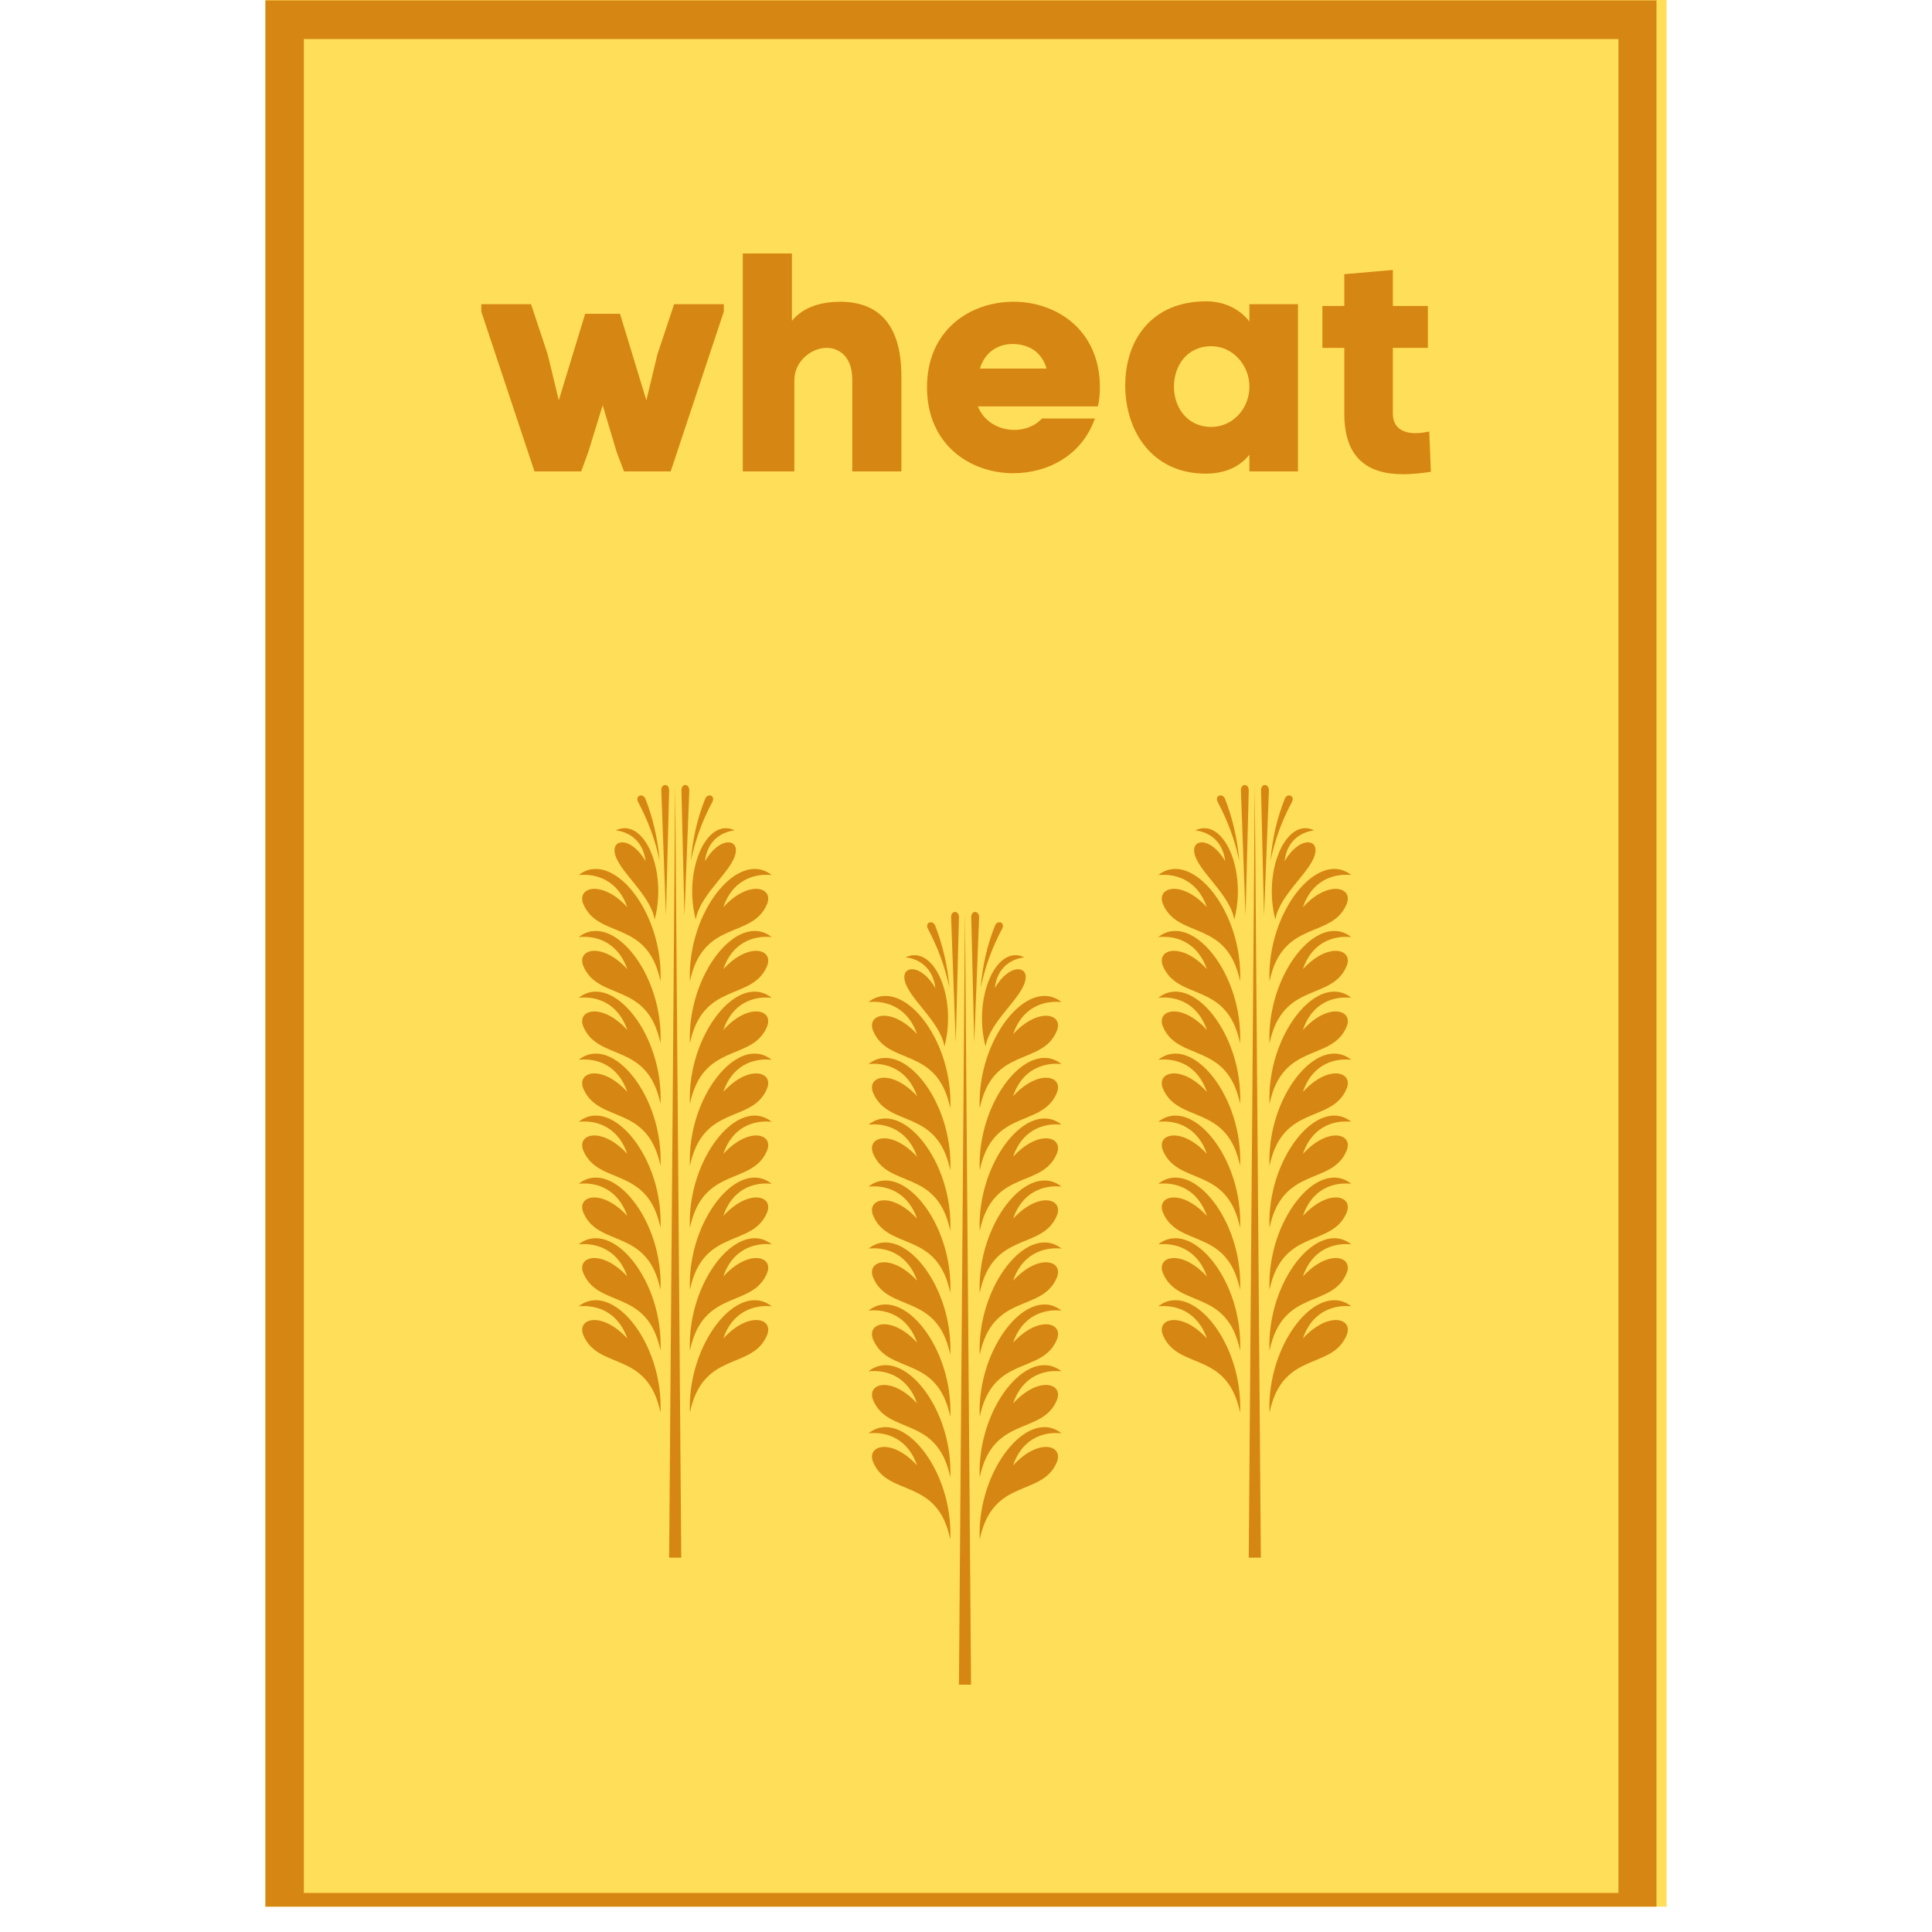 <svg xmlns="http://www.w3.org/2000/svg" xmlns:xlink="http://www.w3.org/1999/xlink" width="50" zoomAndPan="magnify" viewBox="0 0 37.5 37.5" height="50" preserveAspectRatio="xMidYMid meet" version="1.0"><defs><g/><clipPath id="0966f9c4a9"><path d="M 5.152 0 L 32.348 0 L 32.348 37.008 L 5.152 37.008 Z M 5.152 0 " clip-rule="nonzero"/></clipPath><clipPath id="e535ad134c"><path d="M 5.152 0.008 L 32.152 0.008 L 32.152 37.008 L 5.152 37.008 Z M 5.152 0.008 " clip-rule="nonzero"/></clipPath><clipPath id="7438d17dd6"><path d="M 16.859 17.699 L 20.602 17.699 L 20.602 32.699 L 16.859 32.699 Z M 16.859 17.699 " clip-rule="nonzero"/></clipPath><clipPath id="23c73ab1a4"><path d="M 11.234 15.238 L 14.977 15.238 L 14.977 30.234 L 11.234 30.234 Z M 11.234 15.238 " clip-rule="nonzero"/></clipPath><clipPath id="25e6958b44"><path d="M 22.484 15.238 L 26.227 15.238 L 26.227 30.234 L 22.484 30.234 Z M 22.484 15.238 " clip-rule="nonzero"/></clipPath></defs><g clip-path="url(#0966f9c4a9)"><path fill="#ffde59" d="M 5.152 0 L 32.445 0 L 32.445 37.469 L 5.152 37.469 Z M 5.152 0 " fill-opacity="1" fill-rule="nonzero"/></g><g clip-path="url(#e535ad134c)"><path stroke-linecap="butt" transform="matrix(0.745, 0, 0, 0.75, 5.152, 0.006)" fill="none" stroke-linejoin="miter" d="M 0.001 0.002 L 36.251 0.002 L 36.251 49.981 L 0.001 49.981 L 0.001 0.002 " stroke="#d68612" stroke-width="2" stroke-opacity="1" stroke-miterlimit="4"/></g><g fill="#d68612" fill-opacity="1"><g transform="translate(9.401, 9.15)"><g><path d="M -0.059 -3.246 L -0.059 -3.102 L 0.973 0 L 1.879 0 L 2.016 -0.371 L 2.297 -1.285 L 2.566 -0.383 L 2.711 0 L 3.617 0 L 4.648 -3.102 L 4.648 -3.246 L 3.684 -3.246 L 3.359 -2.27 L 3.145 -1.379 L 2.633 -3.059 L 1.957 -3.059 L 1.445 -1.379 L 1.23 -2.27 L 0.906 -3.246 Z M -0.059 -3.246 "/></g></g></g><g fill="#d68612" fill-opacity="1"><g transform="translate(14.273, 9.15)"><g><path d="M 1.098 -2.922 L 1.098 -4.23 L 0.145 -4.23 L 0.145 0 L 1.145 0 L 1.145 -1.766 C 1.145 -2.152 1.488 -2.398 1.77 -2.398 C 2.027 -2.398 2.27 -2.215 2.27 -1.781 L 2.27 0 L 3.223 0 L 3.223 -1.789 C 3.234 -2.598 2.977 -3.281 2.051 -3.293 C 1.703 -3.293 1.332 -3.211 1.098 -2.922 Z M 1.098 -2.922 "/></g></g></g><g fill="#d68612" fill-opacity="1"><g transform="translate(17.915, 9.15)"><g><path d="M 3.434 -1.633 C 3.434 -2.742 2.594 -3.293 1.758 -3.293 C 0.91 -3.293 0.078 -2.742 0.078 -1.633 C 0.078 -0.523 0.91 0.035 1.754 0.035 C 2.426 0.035 3.09 -0.316 3.336 -1.027 L 2.309 -1.027 C 2.172 -0.875 1.973 -0.805 1.766 -0.805 C 1.477 -0.809 1.184 -0.961 1.066 -1.262 L 3.395 -1.262 C 3.422 -1.379 3.434 -1.5 3.434 -1.633 Z M 2.398 -1.996 L 1.105 -1.996 C 1.199 -2.316 1.457 -2.473 1.738 -2.473 C 2.047 -2.473 2.309 -2.32 2.398 -1.996 Z M 2.398 -1.996 "/></g></g></g><g fill="#d68612" fill-opacity="1"><g transform="translate(21.755, 9.15)"><g><path d="M 1.656 -3.301 C 0.602 -3.301 0.086 -2.555 0.086 -1.668 C 0.086 -0.773 0.617 0.043 1.645 0.043 C 1.957 0.043 2.273 -0.047 2.496 -0.324 L 2.496 0 L 3.438 0 L 3.438 -3.246 L 2.496 -3.246 L 2.496 -2.91 C 2.285 -3.18 1.973 -3.301 1.656 -3.301 Z M 1.758 -0.863 C 1.277 -0.863 1.031 -1.254 1.031 -1.645 C 1.031 -2.039 1.273 -2.43 1.758 -2.43 C 2.164 -2.43 2.496 -2.074 2.496 -1.645 C 2.496 -1.211 2.164 -0.863 1.758 -0.863 Z M 1.758 -0.863 "/></g></g></g><g fill="#d68612" fill-opacity="1"><g transform="translate(25.613, 9.15)"><g><path d="M 2.16 0.008 L 2.129 -0.773 C 2.047 -0.758 1.949 -0.742 1.859 -0.742 C 1.633 -0.742 1.422 -0.836 1.422 -1.121 L 1.422 -2.398 L 2.102 -2.398 L 2.102 -3.211 L 1.422 -3.211 L 1.422 -3.91 L 0.48 -3.828 L 0.48 -3.211 L 0.055 -3.211 L 0.055 -2.398 L 0.48 -2.398 L 0.48 -1.121 C 0.48 -0.281 0.91 0.055 1.625 0.055 C 1.789 0.055 1.969 0.035 2.16 0.008 Z M 2.16 0.008 "/></g></g></g><g clip-path="url(#7438d17dd6)"><path fill="#d68612" d="M 18.445 28.676 C 18.504 27.336 17.512 26.102 16.859 26.617 C 17.23 26.578 17.629 26.738 17.801 27.242 C 17.305 26.699 16.809 26.848 16.949 27.18 C 17.242 27.863 18.195 27.465 18.445 28.676 Z M 18.445 27.5 C 18.504 26.16 17.512 24.926 16.859 25.438 C 17.23 25.402 17.629 25.562 17.801 26.062 C 17.305 25.523 16.809 25.668 16.949 26.004 C 17.242 26.688 18.195 26.285 18.445 27.5 Z M 18.445 26.297 C 18.195 25.082 17.242 25.484 16.949 24.801 C 16.809 24.465 17.305 24.32 17.801 24.859 C 17.629 24.359 17.23 24.199 16.859 24.234 C 17.512 23.723 18.504 24.957 18.445 26.297 Z M 18.445 25.094 C 18.504 23.754 17.512 22.52 16.859 23.031 C 17.23 22.996 17.629 23.156 17.801 23.656 C 17.305 23.117 16.809 23.262 16.949 23.598 C 17.242 24.281 18.195 23.879 18.445 25.094 Z M 18.445 23.891 C 18.504 22.551 17.512 21.316 16.859 21.828 C 17.23 21.793 17.629 21.953 17.801 22.453 C 17.305 21.914 16.809 22.059 16.949 22.395 C 17.242 23.078 18.195 22.676 18.445 23.891 Z M 18.445 22.715 C 18.195 21.5 17.242 21.902 16.949 21.215 C 16.809 20.883 17.305 20.738 17.801 21.277 C 17.629 20.777 17.23 20.617 16.859 20.652 C 17.512 20.141 18.504 21.375 18.445 22.715 Z M 18.445 21.512 C 18.195 20.297 17.242 20.699 16.949 20.012 C 16.809 19.68 17.305 19.535 17.801 20.074 C 17.629 19.574 17.23 19.414 16.859 19.449 C 17.512 18.938 18.504 20.172 18.445 21.512 Z M 18.332 20.312 C 18.246 19.809 17.605 19.363 17.555 19 C 17.52 18.738 17.883 18.711 18.156 19.18 C 18.109 18.793 17.852 18.613 17.578 18.582 C 18.125 18.316 18.582 19.359 18.332 20.312 Z M 18.551 20.238 L 18.613 17.809 C 18.617 17.664 18.453 17.664 18.461 17.812 Z M 18.43 19.172 C 18.391 18.75 18.301 18.348 18.152 17.969 C 18.102 17.848 17.945 17.902 18.012 18.031 C 18.207 18.398 18.34 18.762 18.43 19.172 Z M 19.016 28.676 C 18.961 27.336 19.953 26.102 20.602 26.617 C 20.23 26.578 19.832 26.738 19.664 27.242 C 20.16 26.699 20.652 26.848 20.512 27.18 C 20.223 27.863 19.27 27.465 19.016 28.676 Z M 19.016 27.5 C 18.961 26.16 19.953 24.926 20.602 25.438 C 20.23 25.402 19.832 25.562 19.664 26.062 C 20.16 25.523 20.652 25.668 20.512 26.004 C 20.223 26.688 19.27 26.285 19.016 27.5 Z M 19.016 26.297 C 19.27 25.082 20.223 25.484 20.512 24.801 C 20.652 24.465 20.16 24.32 19.664 24.859 C 19.832 24.359 20.23 24.199 20.602 24.234 C 19.953 23.723 18.961 24.957 19.016 26.297 Z M 19.016 25.094 C 19.27 23.879 20.223 24.281 20.512 23.598 C 20.652 23.262 20.16 23.117 19.664 23.656 C 19.832 23.156 20.23 22.996 20.602 23.031 C 19.953 22.52 18.961 23.754 19.016 25.094 Z M 19.016 23.891 C 18.961 22.551 19.953 21.316 20.602 21.828 C 20.23 21.793 19.832 21.953 19.664 22.453 C 20.16 21.914 20.652 22.059 20.512 22.395 C 20.223 23.078 19.27 22.676 19.016 23.891 Z M 19.016 22.715 C 18.961 21.375 19.953 20.141 20.602 20.652 C 20.23 20.617 19.832 20.777 19.664 21.277 C 20.16 20.738 20.652 20.883 20.512 21.215 C 20.223 21.902 19.27 21.5 19.016 22.715 Z M 19.016 21.512 C 19.27 20.297 20.223 20.699 20.512 20.012 C 20.652 19.68 20.16 19.535 19.664 20.074 C 19.832 19.574 20.23 19.414 20.602 19.449 C 19.953 18.938 18.961 20.172 19.016 21.512 Z M 19.129 20.312 C 19.215 19.809 19.859 19.363 19.906 19 C 19.945 18.738 19.582 18.711 19.309 19.18 C 19.352 18.793 19.613 18.613 19.883 18.582 C 19.34 18.316 18.883 19.359 19.129 20.312 Z M 18.91 20.238 L 19.004 17.812 C 19.008 17.664 18.848 17.664 18.852 17.809 Z M 19.035 19.172 C 19.07 18.75 19.16 18.348 19.312 17.969 C 19.359 17.848 19.52 17.902 19.449 18.031 C 19.254 18.398 19.121 18.762 19.035 19.172 Z M 19.016 29.879 C 19.27 28.668 20.223 29.066 20.512 28.383 C 20.652 28.051 20.16 27.902 19.664 28.445 C 19.832 27.941 20.23 27.781 20.602 27.82 C 19.953 27.305 18.961 28.539 19.016 29.879 Z M 18.445 29.879 C 18.195 28.668 17.242 29.066 16.949 28.383 C 16.809 28.051 17.305 27.902 17.801 28.445 C 17.629 27.941 17.23 27.781 16.859 27.82 C 17.512 27.305 18.504 28.539 18.445 29.879 Z M 18.848 32.699 L 18.613 32.699 L 18.73 17.711 L 18.848 32.699 " fill-opacity="1" fill-rule="evenodd"/></g><g clip-path="url(#23c73ab1a4)"><path fill="#d68612" d="M 12.82 26.215 C 12.879 24.871 11.887 23.641 11.234 24.152 C 11.605 24.117 12.004 24.277 12.176 24.777 C 11.68 24.238 11.184 24.383 11.324 24.715 C 11.617 25.402 12.57 25 12.82 26.215 Z M 12.82 25.035 C 12.879 23.695 11.887 22.461 11.234 22.977 C 11.605 22.938 12.004 23.098 12.176 23.602 C 11.68 23.062 11.184 23.207 11.324 23.539 C 11.617 24.223 12.57 23.824 12.82 25.035 Z M 12.82 23.832 C 12.57 22.621 11.617 23.02 11.324 22.336 C 11.184 22.004 11.68 21.859 12.176 22.398 C 12.004 21.895 11.605 21.734 11.234 21.773 C 11.887 21.258 12.879 22.492 12.82 23.832 Z M 12.82 22.629 C 12.879 21.289 11.887 20.055 11.234 20.57 C 11.605 20.531 12.004 20.691 12.176 21.195 C 11.68 20.652 11.184 20.801 11.324 21.133 C 11.617 21.816 12.57 21.418 12.82 22.629 Z M 12.82 21.426 C 12.879 20.086 11.887 18.852 11.234 19.367 C 11.605 19.328 12.004 19.488 12.176 19.992 C 11.68 19.449 11.184 19.598 11.324 19.93 C 11.617 20.613 12.57 20.215 12.82 21.426 Z M 12.82 20.25 C 12.57 19.039 11.617 19.438 11.324 18.754 C 11.184 18.422 11.68 18.273 12.176 18.812 C 12.004 18.312 11.605 18.152 11.234 18.188 C 11.887 17.676 12.879 18.91 12.82 20.25 Z M 12.82 19.047 C 12.57 17.836 11.617 18.234 11.324 17.551 C 11.184 17.219 11.68 17.07 12.176 17.609 C 12.004 17.109 11.605 16.949 11.234 16.984 C 11.887 16.473 12.879 17.707 12.82 19.047 Z M 12.707 17.848 C 12.621 17.344 11.98 16.898 11.93 16.539 C 11.895 16.273 12.258 16.25 12.531 16.715 C 12.484 16.328 12.227 16.152 11.953 16.117 C 12.5 15.852 12.957 16.895 12.707 17.848 Z M 12.926 17.773 L 12.988 15.348 C 12.992 15.199 12.828 15.199 12.836 15.352 Z M 12.805 16.707 C 12.766 16.285 12.676 15.883 12.527 15.504 C 12.477 15.387 12.32 15.441 12.387 15.57 C 12.582 15.934 12.715 16.301 12.805 16.707 Z M 13.391 26.215 C 13.336 24.871 14.328 23.641 14.977 24.152 C 14.605 24.117 14.207 24.277 14.039 24.777 C 14.535 24.238 15.027 24.383 14.887 24.715 C 14.598 25.402 13.645 25 13.391 26.215 Z M 13.391 25.035 C 13.336 23.695 14.328 22.461 14.977 22.977 C 14.605 22.938 14.207 23.098 14.039 23.602 C 14.535 23.062 15.027 23.207 14.887 23.539 C 14.598 24.223 13.645 23.824 13.391 25.035 Z M 13.391 23.832 C 13.645 22.621 14.598 23.02 14.887 22.336 C 15.027 22.004 14.535 21.859 14.039 22.398 C 14.207 21.895 14.605 21.734 14.977 21.773 C 14.328 21.258 13.336 22.492 13.391 23.832 Z M 13.391 22.629 C 13.645 21.418 14.598 21.816 14.887 21.133 C 15.027 20.801 14.535 20.652 14.039 21.195 C 14.207 20.691 14.605 20.531 14.977 20.57 C 14.328 20.055 13.336 21.289 13.391 22.629 Z M 13.391 21.426 C 13.336 20.086 14.328 18.852 14.977 19.367 C 14.605 19.328 14.207 19.488 14.039 19.992 C 14.535 19.449 15.027 19.598 14.887 19.93 C 14.598 20.613 13.645 20.215 13.391 21.426 Z M 13.391 20.25 C 13.336 18.91 14.328 17.676 14.977 18.188 C 14.605 18.152 14.207 18.312 14.039 18.812 C 14.535 18.273 15.027 18.422 14.887 18.754 C 14.598 19.438 13.645 19.039 13.391 20.25 Z M 13.391 19.047 C 13.645 17.836 14.598 18.234 14.887 17.551 C 15.027 17.219 14.535 17.07 14.039 17.609 C 14.207 17.109 14.605 16.949 14.977 16.984 C 14.328 16.473 13.336 17.707 13.391 19.047 Z M 13.504 17.848 C 13.59 17.344 14.234 16.898 14.281 16.539 C 14.32 16.273 13.957 16.25 13.684 16.715 C 13.727 16.328 13.988 16.152 14.258 16.117 C 13.715 15.852 13.258 16.895 13.504 17.848 Z M 13.285 17.773 L 13.379 15.352 C 13.383 15.199 13.223 15.199 13.227 15.348 Z M 13.41 16.707 C 13.445 16.285 13.535 15.883 13.688 15.504 C 13.734 15.387 13.895 15.441 13.824 15.57 C 13.629 15.934 13.496 16.301 13.41 16.707 Z M 13.391 27.418 C 13.645 26.203 14.598 26.605 14.887 25.918 C 15.027 25.586 14.535 25.441 14.039 25.98 C 14.207 25.48 14.605 25.32 14.977 25.355 C 14.328 24.844 13.336 26.074 13.391 27.418 Z M 12.82 27.418 C 12.57 26.203 11.617 26.605 11.324 25.918 C 11.184 25.586 11.68 25.441 12.176 25.98 C 12.004 25.48 11.605 25.32 11.234 25.355 C 11.887 24.844 12.879 26.074 12.82 27.418 Z M 13.223 30.234 L 12.988 30.234 L 13.105 15.246 L 13.223 30.234 " fill-opacity="1" fill-rule="evenodd"/></g><g clip-path="url(#25e6958b44)"><path fill="#d68612" d="M 24.07 26.215 C 24.129 24.871 23.137 23.641 22.484 24.152 C 22.855 24.117 23.254 24.277 23.426 24.777 C 22.93 24.238 22.434 24.383 22.574 24.715 C 22.867 25.402 23.82 25 24.07 26.215 Z M 24.07 25.035 C 24.129 23.695 23.137 22.461 22.484 22.977 C 22.855 22.938 23.254 23.098 23.426 23.602 C 22.93 23.062 22.434 23.207 22.574 23.539 C 22.867 24.223 23.82 23.824 24.07 25.035 Z M 24.07 23.832 C 23.82 22.621 22.867 23.02 22.574 22.336 C 22.434 22.004 22.93 21.859 23.426 22.398 C 23.254 21.895 22.855 21.734 22.484 21.773 C 23.137 21.258 24.129 22.492 24.07 23.832 Z M 24.07 22.629 C 24.129 21.289 23.137 20.055 22.484 20.57 C 22.855 20.531 23.254 20.691 23.426 21.195 C 22.93 20.652 22.434 20.801 22.574 21.133 C 22.867 21.816 23.82 21.418 24.07 22.629 Z M 24.07 21.426 C 24.129 20.086 23.137 18.852 22.484 19.367 C 22.855 19.328 23.254 19.488 23.426 19.992 C 22.93 19.449 22.434 19.598 22.574 19.93 C 22.867 20.613 23.82 20.215 24.07 21.426 Z M 24.07 20.25 C 23.82 19.039 22.867 19.438 22.574 18.754 C 22.434 18.422 22.93 18.273 23.426 18.812 C 23.254 18.312 22.855 18.152 22.484 18.188 C 23.137 17.676 24.129 18.91 24.07 20.25 Z M 24.07 19.047 C 23.82 17.836 22.867 18.234 22.574 17.551 C 22.434 17.219 22.93 17.07 23.426 17.609 C 23.254 17.109 22.855 16.949 22.484 16.984 C 23.137 16.473 24.129 17.707 24.07 19.047 Z M 23.957 17.848 C 23.871 17.344 23.23 16.898 23.18 16.539 C 23.145 16.273 23.508 16.25 23.781 16.715 C 23.734 16.328 23.477 16.152 23.203 16.117 C 23.75 15.852 24.207 16.895 23.957 17.848 Z M 24.176 17.773 L 24.238 15.348 C 24.242 15.199 24.078 15.199 24.086 15.352 Z M 24.055 16.707 C 24.016 16.285 23.926 15.883 23.777 15.504 C 23.727 15.387 23.57 15.441 23.637 15.57 C 23.832 15.934 23.965 16.301 24.055 16.707 Z M 24.641 26.215 C 24.586 24.871 25.578 23.641 26.227 24.152 C 25.855 24.117 25.457 24.277 25.289 24.777 C 25.785 24.238 26.277 24.383 26.137 24.715 C 25.848 25.402 24.895 25 24.641 26.215 Z M 24.641 25.035 C 24.586 23.695 25.578 22.461 26.227 22.977 C 25.855 22.938 25.457 23.098 25.289 23.602 C 25.785 23.062 26.277 23.207 26.137 23.539 C 25.848 24.223 24.895 23.824 24.641 25.035 Z M 24.641 23.832 C 24.895 22.621 25.848 23.02 26.137 22.336 C 26.277 22.004 25.785 21.859 25.289 22.398 C 25.457 21.895 25.855 21.734 26.227 21.773 C 25.578 21.258 24.586 22.492 24.641 23.832 Z M 24.641 22.629 C 24.895 21.418 25.848 21.816 26.137 21.133 C 26.277 20.801 25.785 20.652 25.289 21.195 C 25.457 20.691 25.855 20.531 26.227 20.57 C 25.578 20.055 24.586 21.289 24.641 22.629 Z M 24.641 21.426 C 24.586 20.086 25.578 18.852 26.227 19.367 C 25.855 19.328 25.457 19.488 25.289 19.992 C 25.785 19.449 26.277 19.598 26.137 19.93 C 25.848 20.613 24.895 20.215 24.641 21.426 Z M 24.641 20.25 C 24.586 18.91 25.578 17.676 26.227 18.188 C 25.855 18.152 25.457 18.312 25.289 18.812 C 25.785 18.273 26.277 18.422 26.137 18.754 C 25.848 19.438 24.895 19.039 24.641 20.25 Z M 24.641 19.047 C 24.895 17.836 25.848 18.234 26.137 17.551 C 26.277 17.219 25.785 17.07 25.289 17.609 C 25.457 17.109 25.855 16.949 26.227 16.984 C 25.578 16.473 24.586 17.707 24.641 19.047 Z M 24.754 17.848 C 24.84 17.344 25.484 16.898 25.531 16.539 C 25.57 16.273 25.207 16.25 24.934 16.715 C 24.977 16.328 25.238 16.152 25.508 16.117 C 24.965 15.852 24.508 16.895 24.754 17.848 Z M 24.535 17.773 L 24.629 15.352 C 24.633 15.199 24.473 15.199 24.477 15.348 Z M 24.66 16.707 C 24.695 16.285 24.785 15.883 24.938 15.504 C 24.984 15.387 25.145 15.441 25.074 15.57 C 24.879 15.934 24.746 16.301 24.66 16.707 Z M 24.641 27.418 C 24.895 26.203 25.848 26.605 26.137 25.918 C 26.277 25.586 25.785 25.441 25.289 25.98 C 25.457 25.48 25.855 25.32 26.227 25.355 C 25.578 24.844 24.586 26.074 24.641 27.418 Z M 24.07 27.418 C 23.82 26.203 22.867 26.605 22.574 25.918 C 22.434 25.586 22.93 25.441 23.426 25.98 C 23.254 25.48 22.855 25.32 22.484 25.355 C 23.137 24.844 24.129 26.074 24.07 27.418 Z M 24.473 30.234 L 24.238 30.234 L 24.355 15.246 L 24.473 30.234 " fill-opacity="1" fill-rule="evenodd"/></g></svg>